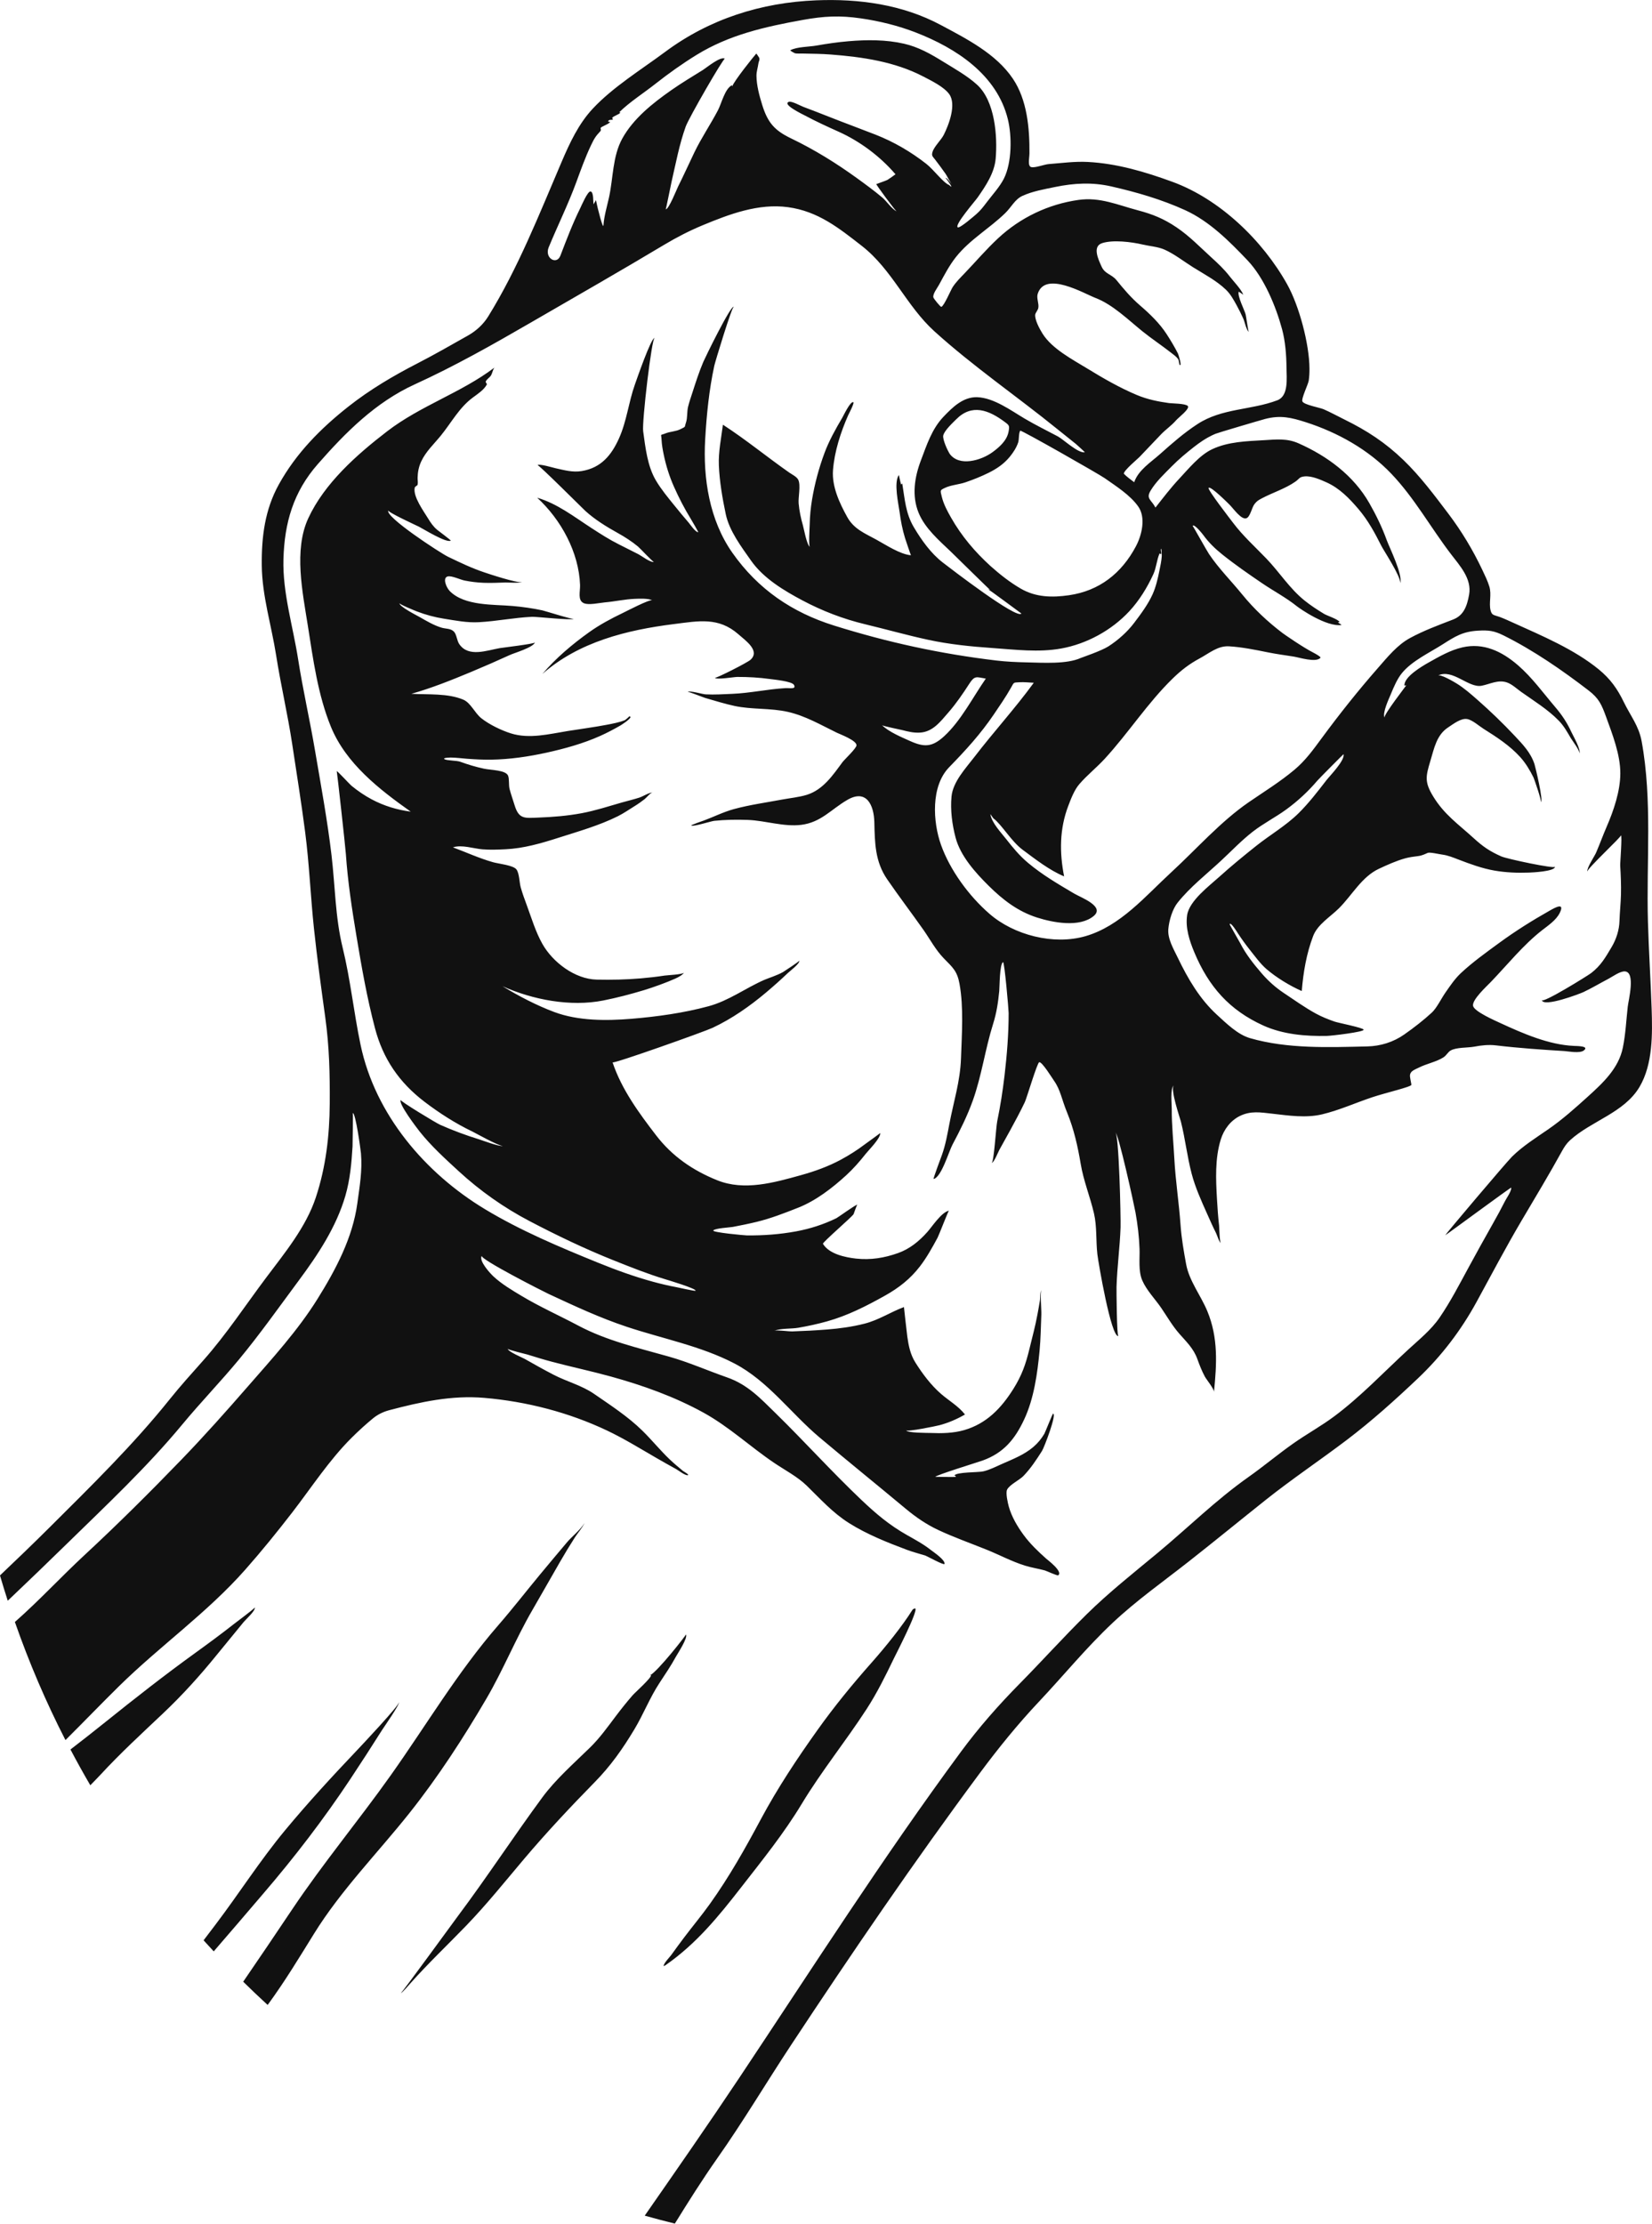 <svg version="1.1" id="图层_1" x="0px" y="0px" width="166.236px" height="223.661px" viewBox="0 0 166.236 223.661" enable-background="new 0 0 166.236 223.661" xml:space="preserve" xmlns="http://www.w3.org/2000/svg" xmlns:xlink="http://www.w3.org/1999/xlink" xmlns:xml="http://www.w3.org/XML/1998/namespace">
  <path fill="#111111" d="M10.094,178.519c-0.327,0.355-0.672,0.693-1.005,1.043c-0.692-1.184-1.358-2.384-1.999-3.6
	c1.178-0.904,2.346-1.821,3.504-2.751c2.979-2.391,5.963-4.729,9.059-6.964c1.313-0.948,2.619-1.909,3.892-2.91
	c0.177-0.139,2.113-1.579,2.095-1.664c0.07,0.348-0.884,1.181-1.119,1.466c-0.928,1.126-1.853,2.255-2.773,3.387
	c-1.65,2.031-3.406,3.974-5.307,5.771C14.278,174.345,12.114,176.328,10.094,178.519z M67.544,196.635
	c-0.128,0.179-0.787,0.855-0.76,1.104c0.003,0.028,0.165-0.073,0.171-0.075c3.102-2.148,5.344-4.904,7.648-7.866
	c2.148-2.761,4.268-5.379,6.078-8.374c2-3.311,4.426-6.295,6.526-9.532c1.047-1.614,1.91-3.363,2.744-5.093
	c0.198-0.41,2.472-4.81,2.146-5.024c-0.11,0.008-0.203,0.055-0.28,0.142c-1.005,1.612-2.684,3.699-4.13,5.331
	c-1.931,2.18-3.724,4.371-5.419,6.745c-2.057,2.881-4.027,5.851-5.701,8.974c-1.585,2.957-3.174,5.79-5.134,8.529
	c-0.829,1.159-1.739,2.248-2.598,3.383C68.398,195.458,67.968,196.045,67.544,196.635z M79.603,205.688
	c6.108-9.252,12.41-18.488,19.025-27.394c1.842-2.48,3.79-4.881,5.908-7.13c2.49-2.642,4.794-5.47,7.444-7.957
	c2.38-2.234,5.063-4.127,7.627-6.141c2.611-2.05,5.177-4.154,7.775-6.22c2.641-2.101,5.441-3.971,8.127-6.007
	c2.532-1.92,4.863-4.017,7.172-6.203c2.359-2.233,4.341-4.832,5.898-7.683c1.489-2.725,2.932-5.469,4.51-8.145
	c1.384-2.346,2.794-4.675,4.107-7.064c0.213-0.388,0.464-0.76,0.792-1.059c2.142-1.952,5.45-2.76,6.992-5.364
	c1.349-2.279,1.305-5.341,1.218-7.903c-0.099-2.91-0.288-5.815-0.371-8.726c-0.171-6.021,0.461-12.184-0.636-18.151
	c-0.283-1.539-1.131-2.559-1.791-3.924c-0.644-1.332-1.36-2.341-2.525-3.293c-2.487-2.031-5.707-3.376-8.615-4.693
	c-0.446-0.202-0.894-0.41-1.354-0.58c-0.565-0.208-0.784-0.13-0.916-0.67c-0.182-0.744,0.123-1.586-0.121-2.386
	c-0.174-0.571-0.448-1.128-0.705-1.67c-0.947-2.002-2.09-3.903-3.427-5.669c-1.407-1.858-2.823-3.757-4.504-5.378
	c-1.827-1.761-3.671-2.967-5.954-4.088c-0.696-0.342-1.377-0.72-2.089-1.029c-0.371-0.161-1.968-0.446-2.13-0.781
	c-0.138-0.285,0.578-1.711,0.635-2.106c0.057-0.39,0.077-0.79,0.074-1.191c-0.013-2.481-1.037-6.327-2.248-8.492
	c-2.472-4.418-6.771-8.56-11.548-10.305c-2.753-1.006-5.584-1.846-8.523-1.998c-1.313-0.068-2.615,0.115-3.923,0.215
	c-0.439,0.034-1.371,0.401-1.756,0.304c-0.384-0.097-0.183-0.897-0.18-1.386c0.019-2.506-0.226-5.365-1.669-7.507
	c-1.692-2.511-4.665-4.016-7.254-5.399c-3.862-2.065-8.236-2.658-12.546-2.482C76.602,0.255,71.39,1.905,66.939,5.214
	c-2.394,1.78-5.248,3.528-7.292,5.716c-1.427,1.528-2.316,3.442-3.127,5.339c-2.239,5.23-4.39,10.711-7.393,15.559
	c-0.5,0.808-1.217,1.458-2.045,1.925c-1.683,0.948-3.36,1.914-5.08,2.798c-2.425,1.246-4.779,2.636-6.921,4.323
	c-2.828,2.226-5.29,4.723-7.023,7.853c-1.407,2.54-1.749,5.275-1.717,8.162c0.034,3.04,0.976,6.028,1.445,9.018
	c0.469,2.992,1.162,5.927,1.616,8.922c0.448,2.955,0.921,5.901,1.305,8.866c0.417,3.215,0.542,6.448,0.883,9.671
	c0.316,2.993,0.728,5.982,1.14,8.963c0.407,2.937,0.472,5.706,0.451,8.668c-0.022,3.22-0.385,6.36-1.398,9.431
	c-0.992,3.007-3.138,5.594-5.01,8.089c-2.086,2.78-4.002,5.704-6.315,8.309c-1.142,1.286-2.297,2.561-3.373,3.903
	c-3.687,4.602-7.926,8.742-12.099,12.897c-1.643,1.636-3.312,3.238-4.988,4.831c0.249,0.853,0.51,1.7,0.782,2.542
	c1.992-1.891,3.972-3.794,5.935-5.714c3.996-3.908,8.057-7.704,11.631-12.017c1.838-2.218,3.842-4.289,5.68-6.506
	c2.126-2.565,4.051-5.292,6.036-7.965c1.929-2.597,3.78-5.39,4.692-8.525c0.471-1.619,0.619-3.281,0.721-4.958
	c0.012-0.193,0.053-3.365,0.021-3.359c0.289-0.057,0.797,3.725,0.826,4.046c0.153,1.728-0.135,3.335-0.366,5.036
	c-0.471,3.466-2.175,6.671-4.003,9.602c-1.99,3.191-4.546,5.98-7.008,8.805c-2.181,2.503-4.388,4.983-6.695,7.371
	c-3.168,3.28-6.427,6.517-9.734,9.582c-2.382,2.208-4.578,4.594-7.019,6.741c1.432,4.094,3.132,8.063,5.089,11.878
	c1.813-1.797,3.582-3.64,5.4-5.429c4.106-4.038,8.86-7.375,12.686-11.704c1.642-1.858,3.209-3.791,4.725-5.752
	c1.939-2.51,3.719-5.264,5.972-7.509c0.679-0.676,1.422-1.356,2.162-1.964c0.478-0.393,1.045-0.666,1.644-0.824
	c3.176-0.836,6.27-1.516,9.553-1.238c4.236,0.359,8.504,1.46,12.346,3.281c1.719,0.814,3.326,1.809,4.969,2.759
	c0.658,0.38,1.32,0.753,1.986,1.119c0.234,0.128,0.917,0.671,1.187,0.618c0.193-0.038-0.462-0.404-0.476-0.416
	c-0.457-0.381-0.912-0.755-1.344-1.166c-0.967-0.921-1.806-1.964-2.76-2.898c-1.455-1.426-3.173-2.535-4.842-3.689
	c-1.249-0.864-2.737-1.233-4.086-1.931c-0.981-0.507-1.945-1.05-2.906-1.595c-0.246-0.139-1.653-0.714-1.714-1.022
	c0.021,0.11,1.881,0.55,1.984,0.582c0.833,0.259,1.666,0.514,2.509,0.737c1.955,0.518,3.935,0.935,5.885,1.474
	c3.215,0.888,6.377,2.015,9.307,3.624c2.59,1.423,4.71,3.432,7.14,5.07c1.084,0.731,2.333,1.376,3.277,2.295
	c1.379,1.343,2.588,2.706,4.238,3.748c1.807,1.139,3.866,1.958,5.862,2.704c0.606,0.227,1.224,0.377,1.835,0.572
	c0.149,0.048,1.883,1.007,1.92,0.839c0.089-0.404-1.137-1.214-1.374-1.402c-0.749-0.593-1.584-1.04-2.414-1.51
	c-1.768-1.002-3.093-2.122-4.557-3.51c-2.979-2.823-5.709-5.86-8.646-8.734c-1.535-1.502-2.812-2.883-4.899-3.611
	c-1.951-0.681-3.838-1.519-5.83-2.084c-3.111-0.883-6.258-1.593-9.139-3.124c-1.874-0.995-3.84-1.872-5.659-2.959
	c-0.978-0.584-2.026-1.202-2.867-1.98c-0.341-0.315-1.513-1.585-1.179-2.081c-0.222,0.33,6.17,3.581,6.737,3.844
	c2.626,1.217,5.103,2.382,7.855,3.298c3.597,1.197,7.452,1.927,10.829,3.687c3.39,1.766,5.667,5.001,8.565,7.439
	c2.876,2.419,5.801,4.78,8.688,7.186c0.999,0.833,2.077,1.572,3.255,2.123c1.611,0.753,3.233,1.323,4.848,1.973
	c1.278,0.514,2.542,1.191,3.853,1.604c0.662,0.209,1.352,0.309,2.021,0.49c0.157,0.042,1.253,0.552,1.343,0.495
	c0.548-0.351-1.089-1.577-1.202-1.678c-0.808-0.721-1.614-1.491-2.258-2.365c-0.63-0.855-1.217-1.844-1.504-2.872
	c-0.1-0.361-0.331-1.372-0.172-1.701c0.238-0.491,1.242-0.965,1.629-1.361c0.734-0.753,1.328-1.654,1.889-2.539
	c0.222-0.35,1.542-3.811,1.093-3.739c-0.031,0.005-0.803,1.924-0.859,2.017c-0.311,0.518-0.666,0.954-1.13,1.345
	c-0.903,0.762-2.017,1.199-3.087,1.669c-0.634,0.278-1.26,0.611-1.93,0.767c-0.514,0.12-2.672,0.052-2.917,0.417
	c0.088,0.006,0.142,0.049,0.161,0.129c-0.11,0.05-2.072-0.011-2.063,0.008c-0.063-0.14,4.339-1.494,4.77-1.651
	c2.08-0.758,3.219-2.105,4.164-4.125c0.985-2.105,1.331-4.612,1.549-6.909c0.116-1.215,0.127-2.431,0.178-3.649
	c0.019-0.438-0.14-2.25,0.007-2.466c-0.141,0.207-0.109,0.802-0.145,1.03c-0.073,0.469-0.168,0.967-0.255,1.441
	c-0.211,1.159-0.528,2.313-0.805,3.458c-0.379,1.567-0.774,2.682-1.624,4.035c-1.209,1.923-2.683,3.476-4.939,4.131
	c-1.089,0.316-2.276,0.336-3.402,0.289c-0.269-0.011-2.353,0.012-2.453-0.276c0.068,0.197,3.072-0.423,3.395-0.511
	c0.9-0.246,1.732-0.605,2.537-1.071c-0.665-0.849-1.604-1.375-2.409-2.073c-1.01-0.874-1.866-2.018-2.575-3.144
	c-0.51-0.811-0.685-1.667-0.818-2.607c-0.038-0.266-0.343-2.978-0.339-2.98c-1.355,0.501-2.521,1.3-3.972,1.669
	c-1.248,0.318-2.513,0.49-3.794,0.589c-1.147,0.089-2.298,0.151-3.448,0.188c-0.412,0.013-1.576-0.166-1.845-0.059
	c0.664-0.265,1.717-0.185,2.423-0.306c0.975-0.167,1.944-0.378,2.898-0.644c2.071-0.578,3.964-1.544,5.833-2.59
	c1.379-0.772,2.544-1.678,3.518-2.946c0.685-0.891,1.236-1.889,1.769-2.876c0.134-0.248,1.079-2.707,1.143-2.719
	c-0.75,0.147-1.682,1.594-2.166,2.136c-0.831,0.931-1.764,1.701-2.948,2.124c-1.377,0.492-2.769,0.718-4.231,0.556
	c-1.088-0.12-2.716-0.458-3.33-1.487c-0.075-0.125,2.856-2.644,3.081-2.979c0.029-0.043,0.324-0.976,0.387-0.956
	c-0.134-0.043-1.947,1.277-2.112,1.358c-1.292,0.631-2.638,1.064-4.051,1.326c-1.636,0.303-3.318,0.427-4.981,0.406
	c-0.192-0.002-3.475-0.296-3.359-0.493c0.131-0.225,1.702-0.309,1.967-0.36c0.8-0.153,1.599-0.314,2.391-0.506
	c1.422-0.344,2.843-0.895,4.201-1.434c1.77-0.703,3.414-1.971,4.807-3.246c0.727-0.665,1.37-1.401,1.98-2.174
	c0.323-0.408,1.472-1.533,1.457-2.08c0,0.016-1.445,1.052-1.537,1.122c-0.765,0.58-1.58,1.098-2.425,1.554
	c-1.268,0.684-2.63,1.173-4.018,1.558c-2.701,0.75-5.704,1.613-8.43,0.513c-2.471-0.996-4.53-2.414-6.146-4.516
	c-1.745-2.269-3.481-4.639-4.382-7.341c0.058,0.174,9.23-3.083,10.067-3.477c1.952-0.917,3.757-2.184,5.401-3.57
	c0.75-0.632,1.484-1.286,2.194-1.962c0.186-0.177,1.184-0.921,1.127-1.214c0.011,0.057-1.486,1.051-1.627,1.133
	c-0.551,0.324-1.509,0.625-1.875,0.785c-1.908,0.828-3.557,2.094-5.613,2.655c-2.488,0.679-5.217,1.057-7.788,1.268
	c-2.513,0.206-5.342,0.217-7.74-0.676c-1.772-0.66-3.608-1.616-5.224-2.602c3.048,1.367,6.842,2.092,10.14,1.437
	c1.396-0.278,2.746-0.632,4.106-1.042c0.877-0.265,2.287-0.773,3.122-1.15c0.38-0.171,0.743-0.375,0.903-0.612
	c-0.126,0.188-1.706,0.26-1.958,0.298c-0.793,0.122-1.591,0.212-2.389,0.281c-1.477,0.128-2.964,0.157-4.446,0.125
	c-2.19-0.048-4.428-1.75-5.465-3.595c-0.695-1.236-1.093-2.607-1.586-3.936c-0.215-0.578-0.423-1.148-0.591-1.742
	c-0.138-0.485-0.135-1.414-0.433-1.809c-0.322-0.428-1.799-0.567-2.353-0.725c-1.397-0.397-2.682-0.991-4.036-1.495
	c0.886-0.293,2.07,0.125,2.972,0.199c0.772,0.063,1.561,0.03,2.335-0.008c1.809-0.088,3.562-0.595,5.277-1.144
	c1.995-0.639,4.125-1.237,6.006-2.176c0.591-0.295,1.138-0.677,1.7-1.024c0.362-0.223,0.686-0.456,1.002-0.701
	c0.176-0.137,0.594-0.656,0.792-0.669c-0.396,0.027-0.948,0.395-1.326,0.518c-0.575,0.188-1.163,0.322-1.745,0.488
	c-1.352,0.387-2.669,0.821-4.055,1.081c-1.448,0.271-2.9,0.386-4.37,0.442c-1.355,0.051-1.946,0.183-2.379-1.229
	c-0.167-0.546-0.368-1.097-0.51-1.648c-0.101-0.392-0.015-1.002-0.15-1.335c-0.233-0.575-1.712-0.555-2.417-0.705
	c-0.832-0.177-1.614-0.414-2.402-0.7c-0.365-0.132-1.36-0.11-1.582-0.259c-0.244-0.163,0.719-0.161,0.647-0.162
	c0.545,0.003,1.093,0.082,1.636,0.122c0.806,0.06,1.614,0.103,2.422,0.09c1.864-0.029,3.755-0.305,5.574-0.706
	c1.82-0.401,3.675-0.916,5.38-1.677c0.705-0.314,1.393-0.68,2.061-1.064c0.032-0.018,1.426-0.891,0.858-0.912
	c0.061,0.002-0.374,0.366-0.434,0.39c-0.579,0.228-1.21,0.345-1.818,0.461c-1.302,0.249-2.622,0.417-3.93,0.628
	c-1.86,0.301-3.852,0.821-5.712,0.237c-0.963-0.302-2.194-0.898-2.979-1.525c-0.667-0.532-1.061-1.548-1.81-1.866
	c-1.556-0.661-3.555-0.496-5.228-0.589c2.043-0.578,4.022-1.371,5.98-2.187c1.326-0.552,2.642-1.128,3.948-1.725
	c0.442-0.202,2.32-0.745,2.51-1.254c-0.055,0.146-3.269,0.522-3.545,0.571c-1.317,0.233-3.146,0.948-4.07-0.401
	c-0.236-0.344-0.264-0.944-0.519-1.235c-0.314-0.359-0.838-0.294-1.263-0.421c-0.762-0.226-1.517-0.673-2.203-1.067
	c-0.289-0.165-2.053-1.049-2.04-1.401c-0.005,0.125,1.624,0.784,1.761,0.836c0.868,0.332,1.802,0.586,2.722,0.73
	c1.188,0.185,2.296,0.416,3.513,0.351c1.793-0.096,3.559-0.461,5.356-0.542c0.438-0.02,4.056,0.385,4.181,0.199
	c-0.069,0.103-2.887-0.791-3.149-0.847c-0.976-0.211-1.989-0.351-2.983-0.439c-1.909-0.169-4.827,0.013-6.325-1.49
	c-0.366-0.367-0.766-1.355-0.209-1.485c0.391-0.091,1.268,0.328,1.674,0.41c0.638,0.128,1.285,0.208,1.935,0.232
	c0.731,0.028,1.464-0.007,2.194-0.031c0.169-0.005,1.367,0.076,1.686-0.045c-0.544,0.13-3.438-0.848-3.792-0.966
	c-1.273-0.424-2.476-1-3.681-1.583c-0.77-0.372-6.402-4.044-5.994-4.655c-0.111,0.167,2.795,1.498,3.071,1.635
	c0.423,0.209,2.773,1.679,3.208,1.401c0.041-0.026-1.312-1.036-1.37-1.085c-0.398-0.337-0.647-0.705-0.918-1.149
	c-0.432-0.709-1.524-2.196-1.343-3.078c0.033-0.162,0.267-0.19,0.295-0.321c0.05-0.234-0.01-0.454-0.003-0.689
	c0.016-0.588,0.116-1.108,0.368-1.649c0.46-0.991,1.293-1.755,1.973-2.593c1.063-1.31,1.834-2.788,3.187-3.803
	c0.544-0.408,1.131-0.771,1.441-1.336c0.032-0.059-0.143-0.217-0.116-0.286c0.1-0.252,0.376-0.385,0.524-0.613
	c0.138-0.213,0.177-0.55,0.347-0.794c-3.343,2.53-7.428,3.819-10.796,6.409c-3.023,2.325-6.291,5.201-7.93,8.742
	c-1.48,3.197-0.568,7.468-0.043,10.802c0.536,3.402,1.01,6.962,2.321,10.165c1.513,3.698,4.87,6.302,8.032,8.539
	c-1.379-0.181-2.689-0.578-3.924-1.234c-0.723-0.384-1.41-0.856-2.043-1.374c-0.17-0.139-1.4-1.484-1.477-1.466
	c0.025-0.006,0.867,7.592,0.917,8.329c0.195,2.811,0.608,5.514,1.071,8.29c0.521,3.128,1.052,6.171,1.861,9.243
	c0.809,3.072,2.43,5.448,4.979,7.391c1.502,1.145,3.14,2.194,4.845,3.008c0.267,0.128,2.575,1.427,3.04,1.44
	c-0.372,0.072-2.158-0.595-2.386-0.666c-1.337-0.413-2.647-0.895-3.925-1.466c-0.417-0.186-4.051-2.386-3.959-2.493
	c-0.279,0.328,1.596,2.791,1.907,3.182c1.156,1.452,2.56,2.729,3.923,3.981c2.144,1.971,4.533,3.657,7.113,5.009
	c2.774,1.454,5.592,2.805,8.501,3.965c1.711,0.682,3.391,1.355,5.157,1.888c0.226,0.068,3.195,0.955,3.058,1.16
	c-0.041,0.061-1.806-0.339-1.922-0.36c-0.788-0.145-1.568-0.331-2.341-0.541c-1.891-0.515-3.736-1.185-5.552-1.922
	c-3.863-1.57-7.772-3.211-11.363-5.374c-6.034-3.635-11.054-9.528-12.525-16.527c-0.685-3.256-1.016-6.565-1.809-9.801
	c-0.743-3.031-0.75-6.19-1.115-9.278c-0.419-3.55-1.071-7.058-1.67-10.58c-0.519-3.052-1.215-6.081-1.692-9.136
	c-0.515-3.301-1.57-6.697-1.477-10.049c0.102-3.675,0.997-6.769,3.451-9.568c2.802-3.195,5.82-6.23,9.772-8.031
	c4.009-1.828,7.85-4.001,11.662-6.208c4.483-2.596,8.986-5.167,13.437-7.832c1.243-0.744,2.533-1.407,3.872-1.963
	c2.694-1.118,5.615-2.218,8.58-1.814c3.025,0.412,5.119,2.097,7.432,3.899c3.045,2.373,4.473,6.024,7.292,8.58
	c3.877,3.514,8.296,6.535,12.364,9.831c0.627,0.508,1.261,1.007,1.889,1.513c0.016,0.013,0.916,0.823,0.895,0.827
	c-0.671,0.132-2.162-1.296-2.713-1.59c-1.077-0.575-2.25-1.145-3.349-1.796c-1.375-0.815-3.102-2.094-4.773-2.152
	c-1.405-0.048-2.479,1.008-3.385,1.957c-1.183,1.239-1.685,2.832-2.283,4.406c-0.642,1.687-0.93,3.555-0.226,5.271
	c0.639,1.557,2.044,2.757,3.233,3.894c0.294,0.282,3.922,3.853,3.946,3.839c-0.07-0.014-0.14-0.031-0.208-0.052
	c0.046-0.037,3.361,2.449,3.367,2.44c-0.426,0.635-7.168-4.558-7.897-5.119c-1.206-0.929-2.142-2.246-2.917-3.547
	c-0.843-1.415-0.91-2.831-1.173-4.405c-0.045,0.021-0.079,0.054-0.101,0.1c-0.054-0.019-0.233-0.969-0.238-0.962
	c-0.543,0.766-0.03,2.95,0.073,3.737c0.116,0.883,0.285,1.759,0.547,2.611c0.032,0.103,0.575,1.727,0.595,1.729
	c-1.12-0.105-2.522-1.048-3.503-1.583c-1.184-0.645-2.245-1.066-2.908-2.262c-0.774-1.395-1.556-3.069-1.434-4.705
	c0.14-1.874,0.774-3.829,1.528-5.536c0.031-0.071,0.654-1.245,0.52-1.308c-0.292-0.138-0.99,1.351-1.109,1.551
	c-0.673,1.141-1.324,2.297-1.789,3.541c-0.563,1.509-0.989,3.097-1.255,4.684c-0.141,0.842-0.224,1.693-0.239,2.546
	c-0.006,0.341-0.131,2.131,0.026,2.236c-0.331-0.222-0.611-1.838-0.709-2.176c-0.209-0.72-0.363-1.456-0.429-2.204
	c-0.054-0.616,0.232-1.825-0.04-2.378c-0.154-0.313-0.629-0.531-0.9-0.721c-2.257-1.579-4.369-3.32-6.68-4.818
	c-0.169,1.337-0.464,2.733-0.408,4.079c0.066,1.625,0.358,3.33,0.694,4.919c0.355,1.681,1.575,3.294,2.553,4.684
	c1.245,1.769,3.29,2.993,5.15,3.983c1.997,1.062,4.114,1.877,6.313,2.404c2.111,0.507,4.205,1.1,6.324,1.559
	c2.165,0.47,4.327,0.683,6.532,0.837c2.299,0.16,4.593,0.456,6.882,0.045c2.568-0.462,5.065-1.826,6.848-3.74
	c1.003-1.078,1.804-2.382,2.418-3.717c0.322-0.701,0.336-1.426,0.632-2.101c0.052,0.008,0.095,0.032,0.129,0.074
	c0.123-0.083-0.059-0.414,0.016-0.526c0.077-0.114,0.08,0.671,0.077,0.729c-0.03,0.484-0.142,0.979-0.238,1.455
	c-0.16,0.792-0.347,1.616-0.678,2.357c-0.466,1.038-1.197,2.014-1.881,2.915c-0.681,0.896-1.609,1.72-2.566,2.336
	c-0.711,0.457-2.697,1.128-2.781,1.167c-1.415,0.642-3.789,0.482-5.459,0.446c-1.013-0.022-2.028-0.066-3.035-0.186
	c-5.646-0.673-10.941-1.827-16.347-3.52c-4.198-1.314-7.637-3.635-10.229-7.325c-2.301-3.275-2.956-7.473-2.731-11.401
	c0.141-2.478,0.394-4.984,0.92-7.411c0.084-0.387,1.795-6.039,1.966-5.925c-0.298-0.2-2.883,5.098-3.074,5.546
	c-0.426,1.004-0.762,2.048-1.096,3.086c-0.152,0.473-0.32,0.949-0.438,1.432c-0.123,0.504-0.047,1.109-0.209,1.581
	c-0.178,0.521,0.03,0.374-0.55,0.666c-0.491,0.248-1.037,0.231-1.523,0.43c-0.584,0.24-0.413-0.043-0.381,0.679
	c0.021,0.468,0.111,0.953,0.206,1.417c0.23,1.126,0.574,2.224,1.042,3.273c0.49,1.1,1.051,2.192,1.69,3.226
	c0.056,0.091,0.796,1.35,0.748,1.346c-0.302-0.023-0.811-0.792-0.959-0.963c-0.491-0.567-0.967-1.149-1.44-1.732
	c-0.656-0.809-1.336-1.627-1.867-2.527c-0.853-1.447-1.049-3.307-1.275-4.943c-0.131-0.952,0.865-9.42,1.156-9.383
	c-0.354-0.045-1.833,4.254-1.983,4.672c-0.639,1.79-0.822,3.692-1.606,5.437c-0.766,1.704-1.813,2.962-3.744,3.282
	c-0.926,0.153-1.738-0.088-2.63-0.281c-0.234-0.051-1.689-0.488-1.819-0.31c0.077-0.105,4.565,4.382,4.809,4.603
	c0.972,0.88,2.133,1.596,3.275,2.228c0.717,0.397,1.387,0.834,2.023,1.353c0.19,0.155,1.505,1.57,1.605,1.55
	c-0.366,0.072-1.24-0.61-1.555-0.772c-0.663-0.34-1.33-0.674-1.997-1.008c-0.941-0.471-1.822-1.038-2.705-1.609
	c-1.745-1.128-3.47-2.482-5.492-3.071c2.404,2.21,4.191,5.489,4.312,8.771c0.024,0.652-0.258,1.52,0.345,1.82
	c0.5,0.249,1.63-0.021,2.152-0.065c1.006-0.086,2.003-0.317,3.012-0.356c0.416-0.016,1.394-0.066,1.745,0.153
	c-0.227-0.141-2.602,1.101-2.955,1.27c-1.166,0.558-2.325,1.178-3.379,1.93c-1.692,1.207-3.367,2.618-4.715,4.209
	c3.655-3.23,8.51-4.431,13.24-5.023c2.482-0.311,4.49-0.732,6.49,1.026c0.741,0.651,2.207,1.657,1.218,2.565
	c-0.323,0.297-3.525,1.91-3.582,1.809c0.127,0.225,1.935-0.083,2.238-0.084c1.09-0.003,2.201,0.056,3.281,0.207
	c0.41,0.057,2.246,0.23,2.439,0.598c0.245,0.465-0.412,0.295-0.878,0.322c-1.798,0.104-3.55,0.503-5.359,0.575
	c-0.888,0.036-1.759,0.096-2.65,0.05c-0.339-0.017-1.535-0.386-1.818-0.257c0.078-0.035,1.609,0.574,1.775,0.621
	c0.979,0.279,1.961,0.592,2.957,0.804c1.759,0.374,3.583,0.193,5.352,0.593c1.767,0.399,3.323,1.315,4.938,2.1
	c0.315,0.153,1.983,0.769,1.973,1.263c-0.006,0.307-1.219,1.436-1.408,1.691c-0.963,1.302-1.946,2.783-3.604,3.294
	c-0.767,0.236-1.692,0.325-2.493,0.475c-1.634,0.307-3.204,0.517-4.832,0.956c-1.032,0.278-2.137,0.826-2.983,1.134
	c-0.021,0.008-1.381,0.472-1.306,0.522c0.2,0.134,1.993-0.442,2.312-0.475c1.125-0.117,2.266-0.135,3.395-0.091
	c1.756,0.069,3.595,0.708,5.344,0.496c2.01-0.244,3.026-1.573,4.667-2.52c1.916-1.105,2.662,0.535,2.702,2.258
	c0.048,2.084,0.07,3.954,1.291,5.734c1.175,1.712,2.444,3.376,3.641,5.076c0.685,0.973,1.237,2.04,2.077,2.897
	c0.878,0.896,1.331,1.26,1.563,2.549c0.431,2.391,0.229,5.081,0.148,7.502c-0.077,2.289-0.754,4.39-1.178,6.624
	c-0.197,1.039-0.38,2.069-0.736,3.068c-0.069,0.193-0.917,2.443-0.844,2.428c0.78-0.154,1.539-2.774,1.897-3.445
	c0.766-1.434,1.5-2.908,2.048-4.438c0.9-2.512,1.244-5.181,2.048-7.727c0.347-1.1,0.5-2.143,0.614-3.289
	c0.038-0.385,0.032-2.721,0.379-2.909c0.15-0.082,0.567,4.794,0.567,5.12c0,2.079-0.167,4.179-0.409,6.244
	c-0.181,1.547-0.421,3.094-0.737,4.62c-0.135,0.649-0.33,4.173-0.571,4.22c0.252-0.049,0.667-1.12,0.776-1.315
	c0.372-0.66,0.738-1.323,1.101-1.987c0.508-0.932,1.014-1.867,1.469-2.825c0.195-0.411,1.244-3.974,1.45-4.015
	c0.283-0.056,1.324,1.635,1.487,1.866c0.662,0.941,0.748,1.818,1.329,3.232c0.673,1.64,1.061,3.377,1.354,5.126
	c0.286,1.708,0.949,3.311,1.338,4.985c0.308,1.328,0.185,2.754,0.341,4.109c0.095,0.828,1.381,8.373,2.114,8.228
	c-0.164,0.032-0.195-4.652-0.187-4.935c0.06-2.008,0.337-3.996,0.407-6.004c0.03-0.844-0.157-9.652-0.549-9.575
	c0.308-0.06,1.943,7.47,2.052,8.085c0.214,1.209,0.362,2.415,0.406,3.643c0.036,1.017-0.138,2.23,0.275,3.19
	c0.428,0.994,1.315,1.894,1.92,2.785c0.594,0.876,1.12,1.793,1.816,2.584c0.714,0.812,1.427,1.483,1.804,2.53
	c0.222,0.616,0.449,1.199,0.76,1.779c0.148,0.277,0.945,1.241,0.914,1.548c0.283-2.82,0.442-5.446-0.665-8.128
	c-0.651-1.578-1.827-3.047-2.135-4.725c-0.238-1.296-0.469-2.626-0.562-3.943c-0.157-2.235-0.508-4.454-0.627-6.697
	c-0.088-1.673-0.269-3.326-0.259-5.002c0.003-0.565-0.172-1.987,0.212-2.381c-0.394,0.404,0.609,3.281,0.707,3.669
	c0.44,1.742,0.634,3.542,1.092,5.274c0.359,1.359,0.959,2.69,1.533,3.97c0.29,0.648,0.58,1.316,0.901,1.947
	c0.124,0.244,0.303,0.889,0.5,1.039c-0.136-0.104-0.157-1.555-0.18-1.756c-0.103-0.888-0.163-1.782-0.214-2.675
	c-0.114-1.977-0.211-4.063,0.378-5.98c0.314-1.021,0.99-1.927,1.952-2.39c1.075-0.517,2.028-0.355,3.244-0.217
	c1.644,0.187,3.378,0.454,5.013,0.062c1.728-0.414,3.358-1.156,5.037-1.717c1.383-0.462,3.932-1.042,3.94-1.253
	c0.004-0.109-0.175-0.763-0.139-0.996c0.063-0.408,0.481-0.526,0.913-0.744c0.753-0.379,1.736-0.567,2.438-1.011
	c0.324-0.205,0.452-0.529,0.732-0.694c0.577-0.339,1.729-0.264,2.388-0.391c0.723-0.139,1.454-0.215,2.185-0.127
	c2.271,0.272,4.674,0.435,6.877,0.57c0.412,0.025,1.55,0.259,1.959-0.061c0.566-0.442-0.614-0.441-1.01-0.458
	c-2.498-0.109-5.103-1.24-7.375-2.289c-0.571-0.264-2.625-1.162-2.76-1.724c-0.146-0.607,1.376-1.99,1.8-2.431
	c1.648-1.715,3.249-3.711,5.132-5.181c0.622-0.485,1.437-1.023,1.794-1.764c0.507-1.051-0.41-0.56-0.989-0.233
	c-1.785,1.008-3.49,2.078-5.124,3.274c-1.288,0.943-2.667,1.929-3.839,3.026c-0.617,0.577-1.083,1.28-1.565,1.97
	c-0.392,0.563-0.878,1.555-1.351,1.993c-0.78,0.724-1.814,1.536-2.806,2.226c-1.086,0.756-2.376,1.156-3.699,1.186
	c-3.853,0.087-8.004,0.263-11.798-0.832c-1.244-0.359-2.377-1.481-3.317-2.339c-1.745-1.594-2.939-3.639-3.955-5.754
	c-0.419-0.873-1.04-1.896-0.949-2.888c0.082-0.904,0.426-2.009,0.932-2.644c1.259-1.578,2.92-2.871,4.394-4.243
	c1.039-0.967,2.024-2.004,3.144-2.879c1.087-0.849,2.318-1.463,3.426-2.275c1.134-0.83,2.188-1.805,3.096-2.875
	c0.194-0.228,2.636-2.679,2.64-2.665c0.153,0.629-1.397,2.192-1.736,2.633c-0.878,1.139-1.776,2.307-2.803,3.318
	c-1.268,1.249-2.883,2.181-4.274,3.291c-1.243,0.992-2.49,2.009-3.67,3.076c-1.026,0.928-3.044,2.428-3.258,3.875
	c-0.188,1.273,0.231,2.557,0.722,3.731c1.444,3.456,3.538,5.824,6.938,7.366c1.978,0.898,4.268,1.095,6.419,1.046
	c0.451-0.01,3.731-0.393,3.685-0.626c-0.038-0.194-2.573-0.688-2.935-0.815c-0.643-0.226-1.284-0.48-1.883-0.808
	c-1.118-0.614-2.17-1.367-3.233-2.076c-0.828-0.552-1.569-1.22-2.218-1.974c-0.807-0.937-1.585-1.912-2.148-3.019
	c-0.093-0.184-1.085-1.882-1.07-1.918c0.108-0.272,0.792,0.857,0.843,0.934c0.365,0.552,0.747,1.089,1.16,1.607
	c0.505,0.632,1.079,1.432,1.699,1.968c0.992,0.856,2.366,1.693,3.556,2.214c0.158-1.897,0.465-3.737,1.143-5.526
	c0.445-1.175,1.724-1.927,2.6-2.798c1.312-1.304,2.294-3.164,4.014-3.969c0.837-0.391,1.753-0.806,2.649-1.054
	c0.428-0.118,0.86-0.171,1.299-0.226c0.458-0.058,0.732-0.228,0.98-0.325c0.214-0.084,1.141,0.135,1.446,0.174
	c0.594,0.077,1.116,0.3,1.674,0.513c1.164,0.445,2.358,0.883,3.59,1.097c1.13,0.196,2.305,0.243,3.449,0.201
	c0.276-0.01,2.623-0.103,2.641-0.589c-0.009,0.236-4.83-0.784-5.405-1.038c-1.156-0.51-1.851-0.988-2.765-1.823
	c-1.568-1.431-2.979-2.38-4.1-4.228c-0.875-1.443-0.741-1.996-0.271-3.563c0.379-1.265,0.624-2.6,1.779-3.357
	c0.515-0.338,1.285-0.949,1.914-0.847c0.526,0.086,1.219,0.71,1.662,0.988c1.306,0.821,2.63,1.678,3.675,2.83
	c0.553,0.61,0.98,1.325,1.345,2.061c0.072,0.145,0.879,2.474,0.73,2.477c0.318-0.006-0.561-3.607-0.632-3.823
	c-0.384-1.16-1.156-1.957-1.986-2.84c-1.192-1.269-2.446-2.478-3.754-3.627c-0.667-0.585-1.346-1.184-2.105-1.648
	c-0.296-0.181-1.573-0.934-1.862-0.794c1.474-0.718,3.063,1.284,4.396,1.027c0.833-0.16,1.666-0.645,2.564-0.322
	c0.5,0.179,0.973,0.631,1.413,0.943c1.275,0.904,2.695,1.772,3.79,2.903c0.516,0.534,0.848,1.144,1.214,1.767
	c0.108,0.183,0.977,1.335,0.842,1.536c0.221-0.329-0.658-1.863-0.802-2.178c-0.424-0.927-0.946-1.712-1.608-2.487
	c-1.214-1.422-2.334-2.985-3.754-4.215c-1.631-1.412-3.483-2.294-5.6-1.806c-1.22,0.281-2.333,0.923-3.415,1.534
	c-0.607,0.342-2.473,1.422-2.417,2.308c0.064-0.001,0.127-0.011,0.189-0.03c0.014,0.007-2.321,2.998-2.19,3.259
	c-0.242-0.482,0.443-1.911,0.635-2.375c0.289-0.7,0.633-1.522,1.12-2.116c1.009-1.228,2.769-2.039,4.088-2.881
	c1.263-0.806,2.028-1.288,3.547-1.378c1.089-0.064,1.63,0.003,2.615,0.494c3.006,1.5,5.881,3.488,8.541,5.531
	c1.022,0.785,1.298,1.411,1.751,2.657c0.634,1.742,1.434,3.794,1.427,5.68c-0.007,1.782-0.669,3.731-1.373,5.353
	c-0.374,0.86-0.691,1.742-1.062,2.604c-0.16,0.372-0.946,1.522-0.889,1.919c-0.043-0.299,3.523-3.57,3.387-3.666
	c0.137,0.099-0.09,2.796-0.074,3.055c0.057,0.974,0.1,1.943,0.075,2.92c-0.022,0.884-0.121,1.771-0.148,2.647
	c-0.029,0.927-0.319,1.829-0.791,2.627c-0.628,1.059-1.092,1.875-2.068,2.623c-0.332,0.254-4.884,3.083-4.958,2.706
	c0.153,0.778,3.851-0.64,4.186-0.798c0.859-0.405,1.673-0.896,2.514-1.335c0.402-0.21,1.167-0.774,1.655-0.747
	c1.106,0.063,0.367,2.875,0.291,3.564c-0.152,1.375-0.214,2.752-0.493,4.112c-0.427,2.088-2.013,3.554-3.532,4.929
	c-1.271,1.15-2.547,2.289-3.958,3.266c-1.247,0.863-2.569,1.687-3.654,2.755c-0.585,0.576-6.768,7.887-6.727,7.914
	c0.025,0.017,6.631-4.861,6.639-4.792c0.044,0.343-0.476,1.063-0.613,1.336c-0.394,0.779-0.811,1.544-1.242,2.303
	c-0.819,1.444-1.623,2.9-2.417,4.359c-0.93,1.708-1.825,3.452-2.925,5.06c-0.855,1.251-2.071,2.224-3.178,3.243
	c-2.436,2.242-4.774,4.723-7.433,6.703c-1.309,0.975-2.746,1.765-4.082,2.701c-1.55,1.086-2.999,2.309-4.544,3.399
	c-3.283,2.316-6.081,5.095-9.166,7.655c-2.41,2-4.875,3.945-7.111,6.144c-2.301,2.264-4.477,4.682-6.745,6.982
	c-2.115,2.145-4.11,4.406-5.899,6.831c-7.846,10.631-14.987,21.813-22.312,32.803c-3.113,4.67-6.319,9.274-9.524,13.879
	c1.002,0.285,2.014,0.547,3.03,0.799c1.369-2.21,2.754-4.411,4.25-6.539C74.778,213.394,77.094,209.488,79.603,205.688z
	 M93.216,16.485c-1.545-1.212-3.278-2.222-5.105-2.938c-1.558-0.611-3.13-1.184-4.687-1.8c-0.859-0.34-1.72-0.675-2.585-0.998
	c-0.222-0.083-1.177-0.599-1.447-0.511c-0.75,0.247,1.386,1.264,1.615,1.386c1.105,0.591,2.233,1.108,3.375,1.62
	c2.151,0.966,4.202,2.496,5.727,4.285c-0.262,0.19-0.53,0.392-0.804,0.563c-0.112,0.07-1.12,0.411-1.125,0.425
	c-0.026,0.063,1.895,2.67,2.046,2.742c-0.486-0.232-1.018-1.034-1.441-1.39c-0.818-0.689-1.688-1.324-2.554-1.951
	c-2.091-1.514-4.285-2.872-6.613-3.991c-1.648-0.792-2.354-1.557-2.917-3.367c-0.286-0.918-0.572-1.971-0.58-2.937
	c-0.003-0.434,0.139-0.816,0.193-1.233c0.031-0.239,0.159-0.338,0.082-0.581c-0.012-0.038-0.283-0.432-0.292-0.423
	c-0.222,0.239-2.275,2.794-2.429,3.321c-0.004-0.067-0.014-0.143-0.035-0.132c-0.71,0.375-1.03,1.818-1.395,2.515
	c-0.753,1.435-1.67,2.777-2.374,4.24c-0.553,1.148-1.073,2.309-1.645,3.448c-0.13,0.259-0.922,2.264-1.232,2.274
	c0.017,0,0.559-2.667,0.587-2.788c0.426-1.842,0.776-3.748,1.419-5.532c0.323-0.895,3.805-6.917,3.941-6.825
	c-0.424-0.285-1.848,0.905-2.199,1.123c-1.083,0.671-2.176,1.326-3.22,2.058c-1.855,1.302-3.797,2.839-4.908,4.855
	c-0.983,1.786-0.901,3.964-1.333,5.92c-0.204,0.926-0.489,1.846-0.557,2.796c-0.032,0.448-0.562-1.552-0.755-2.542
	c0.007,0.033-0.221,0.363-0.249,0.436c-0.034-0.262,0.028-1.255-0.298-1.298c-0.287-0.039-0.917,1.443-1.029,1.671
	c-0.769,1.557-1.384,3.17-2.002,4.789c-0.374,0.977-1.625,0.245-1.176-0.843c0.906-2.194,1.965-4.334,2.781-6.56
	c0.451-1.232,0.898-2.478,1.458-3.665c0.152-0.322,0.303-0.635,0.51-0.925c0.144-0.201,0.304-0.353,0.458-0.537
	c0.11-0.131-0.025-0.253,0.029-0.334c0.073-0.109,0.742-0.359,0.893-0.522c0.127-0.137-0.121-0.076-0.112-0.056
	c-0.129-0.285,0.41-0.204,0.434-0.24c-0.004-0.065-0.027-0.12-0.07-0.165c0.156-0.232,0.67-0.319,0.833-0.549
	c-0.043,0.003-0.077-0.012-0.103-0.044c1.054-1.029,2.449-1.915,3.625-2.842c1.331-1.049,2.695-2.018,4.132-2.905
	c3.297-2.032,6.902-2.84,10.701-3.524c2.129-0.384,3.716-0.466,5.851-0.155c1.877,0.273,3.745,0.733,5.497,1.411
	c4.095,1.585,8.192,4.26,9.288,8.74c0.412,1.687,0.41,4.332-0.393,5.95c-0.409,0.825-1.201,1.685-1.753,2.419
	c-0.322,0.427-0.622,0.819-1.025,1.166c-0.21,0.181-1.665,1.451-1.871,1.331c-0.371-0.216,1.747-2.64,2.008-3.015
	c0.804-1.152,1.684-2.461,1.806-3.899c0.193-2.263-0.07-5.781-1.869-7.427c-0.979-0.896-2.302-1.634-3.433-2.333
	c-1.254-0.776-2.472-1.465-3.923-1.796c-1.824-0.417-3.736-0.407-5.591-0.248c-1.081,0.092-2.155,0.247-3.222,0.437
	c-0.733,0.13-1.954,0.117-2.614,0.464c-0.093,0.049,0.469,0.313,0.435,0.302c0.178,0.059,0.62,0.032,0.829,0.036
	c0.92,0.021,1.852,0.024,2.781,0.096c3.199,0.245,6.465,0.72,9.342,2.223c0.798,0.417,2.041,1.015,2.585,1.755
	c0.758,1.032-0.037,3.1-0.547,4.109c-0.265,0.523-0.987,1.183-1.136,1.742c-0.099,0.369,0.007,0.401,0.29,0.768
	c0.357,0.464,0.704,0.935,1.04,1.415c0.133,0.19,0.429,0.814,0.643,1.066c0.004,0.004,0.008,0.01,0.012,0.014
	c0.029,0.032,0.056,0.059,0.081,0.075c-0.022-0.014-0.05-0.042-0.081-0.075c-0.004-0.005-0.008-0.009-0.012-0.014
	c-0.192-0.214-0.514-0.699-0.655-0.672c0.015-0.003,0.585,0.771,0.582,0.869c-0.003,0.073-0.221-0.149-0.208-0.144
	C94.924,18.396,93.957,17.066,93.216,16.485z M94.915,43.809c0.094-0.495,1-1.328,1.314-1.643c1.558-1.564,3.242-0.951,4.891,0.284
	c0.442,0.331,0.485,0.37,0.363,0.992c-0.171,0.874-0.915,1.532-1.619,2.045c-1.125,0.818-3.361,1.498-4.319,0.132
	C95.361,45.323,94.838,44.216,94.915,43.809z M114.305,54.945c-1.44,2.72-3.688,4.484-6.737,4.923
	c-1.688,0.243-3.323,0.214-4.831-0.653c-1.09-0.627-2.129-1.446-3.065-2.283c-1.575-1.432-2.915-3.015-3.97-4.869
	c-0.372-0.653-0.749-1.35-0.929-2.087c-0.166-0.68-0.199-0.661,0.316-0.907c0.602-0.288,1.417-0.337,2.057-0.556
	c0.798-0.273,1.588-0.588,2.344-0.963c0.827-0.411,1.543-0.898,2.134-1.624c0.343-0.421,0.656-0.901,0.831-1.419
	c0.103-0.306,0.042-0.943,0.207-1.189c0.068-0.101,7.914,4.362,8.505,4.779c1.16,0.817,2.586,1.715,3.384,2.868
	C115.294,52.039,114.936,53.754,114.305,54.945z M114.13,48.503c-0.352-0.273-0.728-0.533-1.039-0.853
	c-0.057-0.289,1.385-1.493,1.57-1.684c0.729-0.755,1.443-1.524,2.171-2.28c0.488-0.506,1.056-0.882,1.513-1.411
	c0.242-0.28,1.428-1.171,1.176-1.445c-0.231-0.252-1.615-0.25-1.878-0.287c-1.122-0.155-2.206-0.378-3.253-0.818
	c-1.709-0.717-3.379-1.678-4.959-2.646c-1.494-0.915-3.566-1.989-4.524-3.522c-0.293-0.469-0.781-1.365-0.739-1.899
	c0.014-0.177,0.273-0.46,0.314-0.683c0.083-0.445-0.198-0.983-0.063-1.414c0.741-2.362,4.669-0.032,5.826,0.41
	c1.719,0.657,3.288,2.199,4.705,3.344c0.931,0.752,1.93,1.41,2.872,2.146c0.254,0.198,0.548,0.398,0.735,0.667
	c0.067,0.096,0.106,0.55,0.144,0.577c0.275,0.19-0.123-1.061-0.167-1.146c-0.337-0.666-0.727-1.316-1.133-1.942
	c-0.719-1.109-1.682-2.034-2.68-2.893c-0.923-0.794-1.636-1.645-2.372-2.548c-0.489-0.6-1.155-0.604-1.494-1.349
	c-0.331-0.726-0.963-2.042,0.047-2.371c1.085-0.353,2.938-0.128,4.063,0.136c0.719,0.169,1.542,0.221,2.195,0.505
	c0.978,0.425,1.975,1.208,2.875,1.772c1.105,0.692,2.397,1.365,3.341,2.282c0.458,0.446,0.771,1.021,1.076,1.578
	c0.239,0.436,0.459,0.882,0.663,1.335c0.14,0.312,0.289,1.1,0.545,1.314c-0.06-0.05-0.271-1.592-0.314-1.751
	c-0.13-0.479-0.849-1.846-0.697-2.291c0.003-0.01,0.46,0.306,0.462,0.311c-0.23-0.58-0.97-1.327-1.365-1.84
	c-0.548-0.712-1.192-1.316-1.854-1.918c-1.169-1.063-2.189-2.137-3.507-3.026c-1.278-0.862-2.396-1.318-3.89-1.712
	c-2.04-0.538-3.802-1.348-5.962-1.044c-3.047,0.428-5.875,1.784-8.109,3.87c-1.203,1.123-2.22,2.32-3.346,3.497
	c-0.442,0.463-0.846,0.85-1.211,1.398c-0.179,0.269-0.883,1.94-1.149,1.992c-0.08,0.016-0.775-0.824-0.8-0.961
	c-0.063-0.351,0.386-0.916,0.567-1.249c0.52-0.953,1.025-1.935,1.7-2.79c1.392-1.763,3.379-2.879,4.973-4.434
	c0.614-0.599,0.968-1.38,1.722-1.727c1.012-0.466,2.21-0.671,3.293-0.895c1.918-0.396,3.757-0.489,5.652-0.057
	c2.528,0.575,5.062,1.308,7.427,2.385c2.448,1.116,4.453,3.129,6.284,5.053c1.669,1.754,2.861,4.645,3.475,6.928
	c0.328,1.216,0.431,2.598,0.445,3.858c0.013,1.095,0.221,2.853-0.923,3.286c-2.661,1.006-5.563,0.786-8.025,2.388
	c-1.373,0.893-2.557,1.935-3.78,3.025C115.804,46.498,114.546,47.28,114.13,48.503z M91.577,74.531
	c-0.892-0.4-2.134-0.918-2.833-1.598c0.016,0.078,1.912,0.464,2.034,0.496c0.616,0.159,1.153,0.29,1.791,0.256
	c1.295-0.069,2.057-1.099,2.866-2.027c0.782-0.897,1.454-1.884,2.099-2.882c0.55-0.851,0.696-0.684,1.667-0.523
	c-1.32,1.895-2.496,4.239-4.198,5.8C93.796,75.159,92.997,75.167,91.577,74.531z M147.832,59.805
	c-0.209,1.162-0.543,2.094-1.615,2.507c-1.458,0.561-2.943,1.109-4.319,1.854c-1.3,0.703-2.276,1.921-3.237,3.017
	c-2.003,2.284-3.88,4.643-5.683,7.091c-0.849,1.153-1.621,2.226-2.722,3.148c-1.462,1.226-3.027,2.184-4.592,3.259
	c-2.848,1.957-5.259,4.712-7.8,7.049c-2.609,2.399-5.121,5.421-8.654,6.434c-3.186,0.914-7.179-0.102-9.653-2.264
	c-2.043-1.772-3.957-4.371-4.865-6.921c-0.826-2.318-1.038-5.906,0.818-7.811c1.674-1.718,3.15-3.328,4.503-5.323
	c0.592-0.872,1.193-1.746,1.714-2.663c0.334-0.587,0.219-0.522,0.847-0.561c0.478-0.03,0.973,0.028,1.453,0.05
	c-1.889,2.594-4.047,4.944-5.993,7.484c-0.864,1.128-2.144,2.476-2.285,3.955c-0.13,1.367,0.062,2.82,0.408,4.134
	c0.485,1.845,1.991,3.522,3.33,4.847c1.442,1.426,2.946,2.583,4.883,3.198c1.588,0.505,4.261,1.024,5.684-0.158
	c1.162-0.965-1.265-1.844-1.978-2.266c-1.63-0.966-3.176-1.861-4.643-3.092c-0.835-0.701-1.513-1.518-2.182-2.376
	c-0.522-0.67-1.451-1.622-1.595-2.511c-0.003-0.02,0.293,0.411,0.301,0.417c0.845,0.626,1.801,2.314,2.942,3.16
	c1.281,0.95,2.698,2.065,4.179,2.68c-0.469-2.386-0.466-4.768,0.418-7.086c0.282-0.739,0.602-1.592,1.112-2.187
	c0.771-0.899,1.738-1.662,2.543-2.537c2.396-2.603,4.328-5.635,6.864-8.1c0.844-0.821,1.673-1.461,2.703-2.012
	c0.97-0.52,1.827-1.285,2.96-1.216c1.297,0.079,2.613,0.345,3.884,0.603c0.871,0.176,1.744,0.292,2.62,0.43
	c0.554,0.087,2.245,0.637,2.694,0.121c0.069-0.08-0.454-0.384-0.727-0.523c-1.029-0.523-2.897-1.818-3.091-1.965
	c-1.502-1.139-2.874-2.426-4.063-3.888c-1.092-1.343-2.365-2.612-3.329-4.05c-0.251-0.375-1.639-2.868-1.653-2.848
	c0.162-0.241,1.028,0.869,1.082,0.943c0.537,0.74,1.17,1.353,1.881,1.923c1.287,1.032,2.655,1.977,4.018,2.904
	c1.162,0.79,2.42,1.448,3.516,2.328c0.277,0.222,2.971,2.103,4.49,1.876c0.021-0.003-0.366-0.258-0.362-0.252
	c0.05-0.025,0.102-0.042,0.156-0.053c-0.145-0.276-1.258-0.631-1.561-0.814c-0.673-0.408-1.341-0.844-1.956-1.337
	c-1.508-1.208-2.526-2.852-3.853-4.231c-1.154-1.2-2.353-2.271-3.361-3.611c-0.257-0.342-2.563-3.312-2.445-3.488
	c0.171-0.255,1.973,1.558,2.099,1.68c0.403,0.392,1.201,1.581,1.724,1.362c0.371-0.155,0.53-1.075,0.792-1.411
	c0.229-0.294,0.363-0.38,0.714-0.568c1.093-0.584,2.402-0.988,3.409-1.698c0.409-0.289,0.375-0.473,0.928-0.524
	c0.7-0.065,1.587,0.326,2.2,0.601c1.306,0.586,2.281,1.595,3.202,2.671c0.966,1.13,1.656,2.401,2.321,3.724
	c0.241,0.48,1.92,2.997,1.899,3.73c0.265-0.854-1.104-3.598-1.356-4.296c-0.468-1.294-1.076-2.548-1.762-3.747
	c-1.584-2.768-4.217-4.725-7.121-6.01c-1.156-0.512-2.205-0.391-3.454-0.316c-1.756,0.106-3.613,0.143-5.241,0.912
	c-1.269,0.599-2.363,1.958-3.318,2.977c-0.842,0.899-1.616,1.915-2.383,2.89c-0.412-0.79-0.979-0.888-0.492-1.698
	c0.561-0.933,1.384-1.688,2.145-2.462c0.682-0.693,1.44-1.323,2.205-1.922c0.278-0.217,0.572-0.436,0.868-0.63
	c0.819-0.537,1.371-0.727,1.371-0.727c-0.008-0.025,4.549-1.374,4.953-1.477c1.533-0.393,2.603-0.144,4.095,0.336
	c3.198,1.028,6.274,2.75,8.586,5.174c2.333,2.445,3.96,5.414,6,8.082C146.904,56.905,148.118,58.213,147.832,59.805z M26.93,201.653
	c-0.833-0.763-1.651-1.543-2.457-2.335c1.658-2.414,3.296-4.842,4.927-7.275c3.113-4.644,6.676-8.92,9.909-13.471
	c3.577-5.038,6.759-10.422,10.824-15.098c1.46-1.679,2.825-3.443,4.246-5.156c0.902-1.087,1.809-2.17,2.722-3.248
	c0.385-0.454,1.36-1.256,1.72-1.891c-0.234,0.502-0.698,1.023-0.968,1.444c-0.515,0.801-1.008,1.616-1.485,2.441
	c-0.941,1.628-1.864,3.265-2.807,4.892c-1.676,2.888-2.92,5.993-4.607,8.877c-2.324,3.971-4.88,7.909-7.749,11.516
	c-3.18,3.998-6.9,7.774-9.596,12.126c-1.489,2.403-2.947,4.817-4.619,7.101C26.97,201.602,26.949,201.627,26.93,201.653z
	 M21.507,196.266c-0.343-0.369-0.685-0.738-1.021-1.112c0.406-0.535,0.814-1.069,1.219-1.604c2.36-3.118,4.472-6.435,6.969-9.447
	c2.317-2.795,4.777-5.462,7.277-8.092c0.24-0.253,4.369-4.619,4.188-4.812c0.148,0.158-1.548,2.574-1.678,2.781
	c-1.054,1.668-2.125,3.325-3.216,4.969c-2.663,4.011-5.599,7.836-8.735,11.489C24.839,192.384,23.186,194.336,21.507,196.266z
	 M59.365,175.774c0.983-0.96,1.76-2.052,2.587-3.147c0.546-0.723,1.11-1.432,1.705-2.115c0.248-0.284,1.905-1.756,1.857-2.025
	c-0.038,0.008-0.076,0.013-0.115,0.021c0.793-0.399,3.659-4.061,3.624-4.116c0.216,0.342-0.837,1.922-0.999,2.22
	c-0.499,0.919-1.086,1.78-1.659,2.653c-0.98,1.491-1.617,3.152-2.538,4.684c-1.183,1.968-2.375,3.659-3.971,5.286
	c-2.465,2.514-4.862,5.068-7.136,7.756c-1.91,2.259-3.765,4.575-5.822,6.704c-1.868,1.934-3.821,3.786-5.611,5.795
	c-0.026,0.029-0.865,1.012-0.942,0.961c0.064,0.043,5.273-7.121,5.775-7.791c2.903-3.879,5.564-7.954,8.45-11.875
	C55.915,178.959,57.745,177.356,59.365,175.774z" class="color c1"/>
</svg>